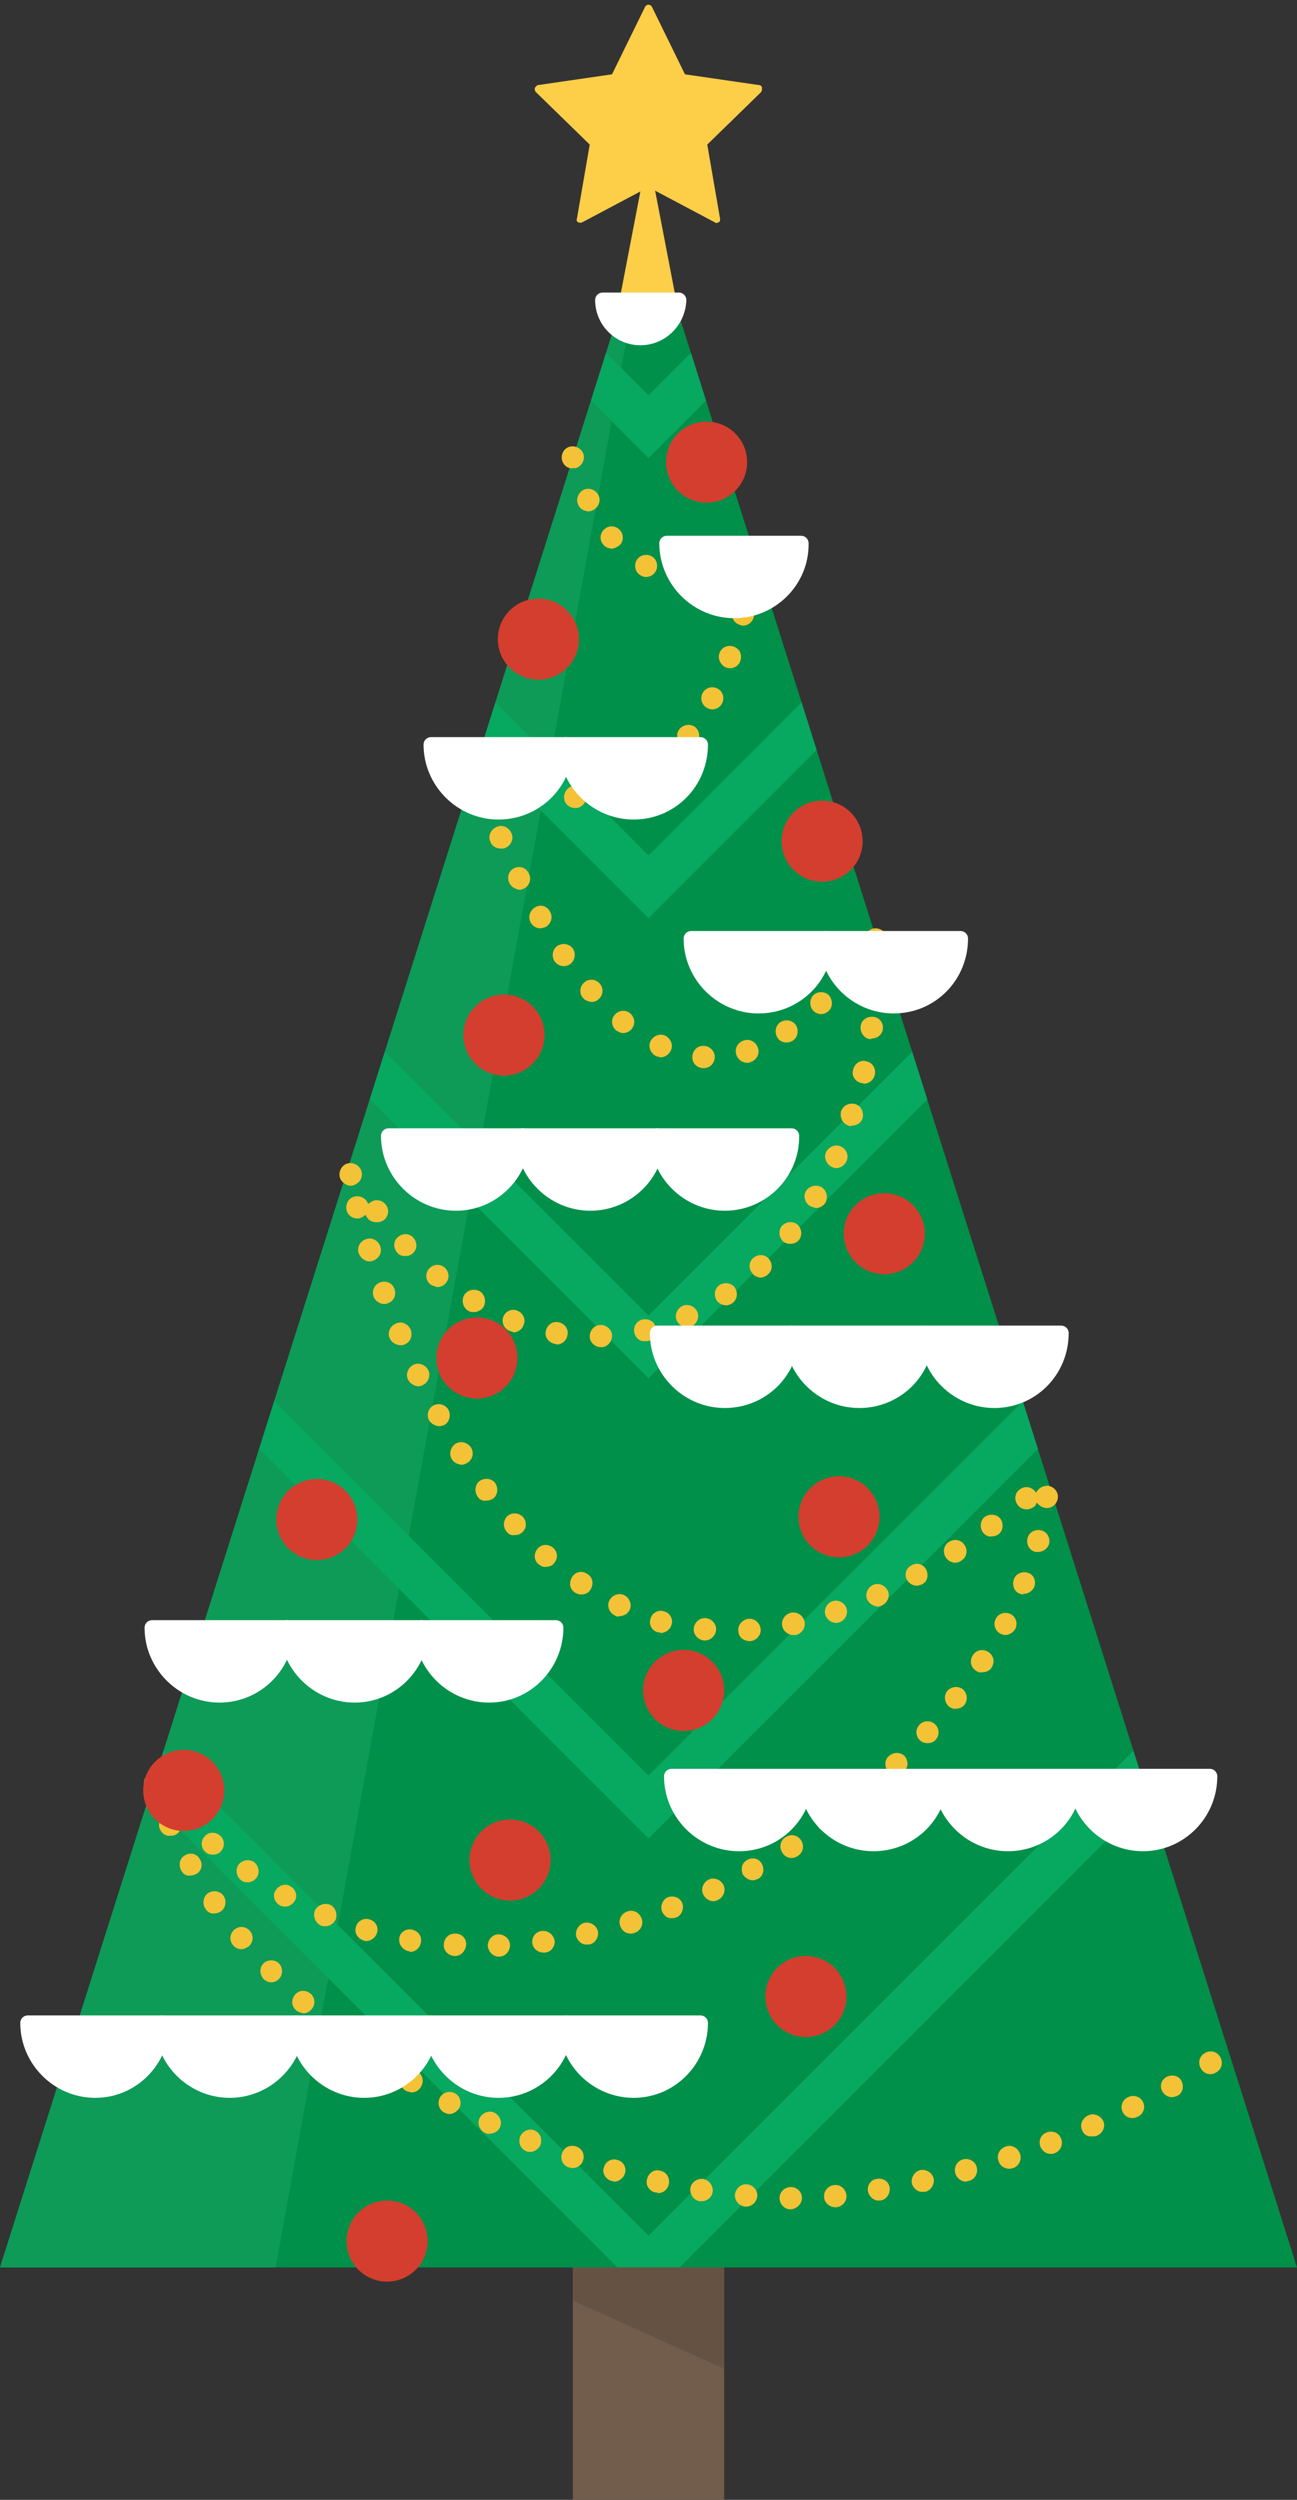 <svg xmlns="http://www.w3.org/2000/svg" xmlns:xlink="http://www.w3.org/1999/xlink" viewBox="0 0 192 370"><rect x="0" y="0" width="192" height="370" fill="#333333" stroke="none"/><style>.st0{fill:#725d4c}.st1{fill:#019049}.st2{fill:#0d9b57}.st3{clip-path:url(#SVGID_1_);fill:#07a860}.st4{fill:#655242}.st5{fill:#fdce48}.st6{fill:#f4c236}.st7{fill:#fff}.st8{fill:#d43e2e}</style><path class="st0" d="M84.8 273.6h22.4V370H84.8z"/><path class="st1" d="M96 32.4L0 335.6h192z"/><path class="st2" d="M96 32.4L40.8 335.6H0z"/><defs><path id="SVGID_3_" d="M96 32.4L0 335.6h192z"/></defs><clipPath id="SVGID_1_"><use xlink:href="#SVGID_3_" overflow="visible"/></clipPath><path class="st3" d="M96 204L-8.7 99.3l4.6-4.7L96 194.7 196.1 94.6l4.6 4.7z"/><path class="st3" d="M96 272.1L-8.7 167.4l4.6-4.7L96 262.8l100.1-100.1 4.6 4.7z"/><path class="st3" d="M96 340.2L-8.7 235.5l4.6-4.7L96 330.9l100.1-100.1 4.6 4.7zM96-.3L-8.7-105l4.6-4.7L96-9.6l100.1-100.1 4.6 4.7z"/><path class="st3" d="M96 67.8L-8.7-36.9l4.6-4.7L96 58.5 196.1-41.6l4.6 4.7z"/><path class="st3" d="M96 135.9L-8.7 31.2l4.6-4.7L96 126.6 196.1 26.5l4.6 4.7z"/><path class="st4" d="M84.8 335.6h22.4v15l-22.4-10.1z"/><path class="st5" d="M96 1.3l5.1 10.3 11.2 1.6-8.1 8 1.9 11.2L96 27.1l-10.1 5.3 1.9-11.2-8.1-8 11.2-1.6z"/><path class="st5" d="M106.1 33c-.1 0-.2 0-.3-.1L96 27.7l-9.8 5.2c-.2.1-.4.1-.6 0-.2-.1-.3-.3-.2-.5l1.9-11-8-7.8c-.1-.1-.2-.4-.1-.6s.2-.3.4-.4l11-1.6 4.9-10c.2-.4.8-.4 1 0l4.9 10 11 1.6c.2 0 .4.2.4.4s0 .4-.1.6l-8 7.8 1.9 11c0 .2 0 .4-.2.5-.1 0-.2.1-.3.1zM80.8 13.6l7.4 7.2c.1.1.2.3.2.5l-1.7 10.2 9.1-4.8c.2-.1.4-.1.5 0l9.1 4.8-1.7-10.2c0-.2 0-.4.2-.5l7.4-7.2-10.3-1.5c-.2 0-.3-.1-.4-.3L96 2.6l-4.6 9.2c-.1.2-.2.3-.4.3l-10.2 1.5z"/><path class="st5" d="M96 25.3l-3.5 18.3h7z"/><path class="st5" d="M99.5 44.1h-7.1c-.2 0-.3-.1-.4-.2-.1-.1-.1-.3-.1-.5l3.5-18.2c.1-.3.3-.4.5-.4s.5.2.5.4l3.5 18.2c0 .2 0 .3-.1.5.1.2-.1.2-.3.2zM93.1 43h5.7L96 28.2 93.1 43z"/><path class="st6" d="M117 327c-.9 0-1.6-.8-1.6-1.7 0-.9.8-1.6 1.7-1.6.9 0 1.7.8 1.6 1.7 0 .8-.8 1.6-1.7 1.6zm5-1.8c-.1-.9.6-1.7 1.5-1.8.9-.1 1.7.6 1.8 1.5.1.9-.6 1.7-1.5 1.8h-.1c-.9 0-1.7-.7-1.7-1.5zm-11.7 1.4c-.9-.1-1.6-.9-1.5-1.8.1-.9.9-1.6 1.8-1.5.9.1 1.6.9 1.5 1.8-.1.8-.8 1.5-1.6 1.5h-.2zm-6.7-.8c-.9-.1-1.5-1-1.4-1.9.1-.9 1-1.5 1.9-1.4.9.2 1.5 1 1.4 1.9-.1.8-.8 1.4-1.6 1.4h-.3zm24.9-1.4c-.2-.9.4-1.8 1.3-1.9.9-.2 1.8.4 1.9 1.3.1.9-.5 1.8-1.4 1.9h-.3c-.6 0-1.3-.5-1.5-1.3zm-31.5.1c-.9-.2-1.5-1.1-1.2-2 .2-.9 1.1-1.5 2-1.2.9.2 1.4 1.1 1.2 2-.2.8-.8 1.3-1.6 1.3-.1-.1-.2-.1-.4-.1zm38-1.3c-.2-.9.4-1.8 1.2-2 .9-.2 1.8.4 2 1.2.2.9-.4 1.8-1.2 2h-.4c-.7.1-1.4-.5-1.6-1.2zm-44.5-.4c-.9-.3-1.4-1.2-1.1-2 .2-.9 1.2-1.4 2-1.1.9.2 1.4 1.2 1.1 2-.2.7-.9 1.2-1.6 1.2 0 0-.2-.1-.4-.1zm50.9-1.2c-.2-.9.3-1.8 1.2-2 .9-.2 1.8.3 2 1.2.2.9-.3 1.8-1.2 2-.1 0-.3.1-.4.1-.7 0-1.4-.5-1.6-1.3zm6.4-1.8c-.3-.9.2-1.8 1.1-2.1.9-.3 1.8.2 2.1 1.1.3.9-.2 1.8-1 2.1-.2 0-.3.1-.5.1-.9 0-1.5-.5-1.7-1.2zm-63.6 1c-.9-.3-1.3-1.2-1-2.1.3-.9 1.2-1.3 2.1-1 .9.3 1.3 1.2 1 2.1-.2.7-.9 1.1-1.6 1.1-.2 0-.3-.1-.5-.1zm69.8-3.1c-.3-.9.1-1.8 1-2.1.9-.3 1.8.1 2.1 1 .3.8-.1 1.8-1 2.1-.2.1-.4.1-.6.1-.6 0-1.2-.4-1.5-1.1zm-76.1.7c-.9-.4-1.2-1.3-.9-2.2.4-.8 1.3-1.2 2.1-.9.9.4 1.2 1.3.9 2.2-.3.6-.9 1-1.5 1-.2 0-.4 0-.6-.1zm82.3-3.1c-.4-.8 0-1.8.9-2.2.8-.4 1.8 0 2.2.8.4.8 0 1.8-.9 2.2-.2.1-.4.1-.7.1-.7.1-1.3-.3-1.5-.9zm-88.4.4c-.8-.4-1.2-1.4-.8-2.2.4-.8 1.4-1.2 2.2-.8.8.4 1.2 1.4.8 2.2-.3.6-.9.9-1.5.9-.2.1-.5 0-.7-.1zm94.4-3.1c-.4-.8-.1-1.8.8-2.2.8-.4 1.8-.1 2.2.7.4.8.1 1.8-.8 2.2-.2.1-.5.2-.7.2-.7 0-1.2-.3-1.5-.9zm-100.4.1c-.8-.4-1.1-1.4-.7-2.2.4-.8 1.4-1.1 2.2-.7.8.4 1.1 1.4.7 2.2-.3.5-.9.9-1.5.9-.2 0-.4-.1-.7-.2zm106.3-3.1c-.5-.8-.2-1.8.6-2.2.8-.4 1.8-.2 2.2.6.4.8.2 1.8-.6 2.2-.3.1-.5.2-.8.2-.6 0-1.1-.3-1.4-.8zM60 309.4c-.8-.5-1-1.5-.5-2.3.5-.8 1.5-1 2.3-.5.8.5 1 1.5.5 2.3-.3.5-.8.8-1.4.8-.3-.1-.6-.1-.9-.3zm117.8-3.2c-.5-.8-.3-1.8.5-2.3.8-.5 1.8-.3 2.3.5.5.8.3 1.8-.5 2.3-.3.2-.6.3-.9.3-.6 0-1.1-.3-1.4-.8zm-123.4-.4c-.8-.5-.9-1.5-.4-2.3.5-.8 1.5-.9 2.3-.4.8.5.9 1.5.4 2.3-.3.5-.8.7-1.4.7-.3-.1-.6-.1-.9-.3zm-5.4-4c-.7-.6-.8-1.6-.3-2.3.6-.7 1.6-.8 2.3-.3.7.6.9 1.6.3 2.3-.3.4-.8.6-1.3.6-.4 0-.7-.1-1-.3zm-5.2-4.3c-.7-.6-.7-1.6-.1-2.3.6-.7 1.6-.7 2.3-.1.7.6.7 1.7.1 2.3-.3.4-.8.6-1.2.6-.4-.1-.8-.2-1.1-.5zm-4.8-4.6c-.6-.7-.6-1.7 0-2.3.6-.6 1.7-.6 2.3 0 .6.6.6 1.7 0 2.3-.3.3-.7.5-1.1.5-.5 0-.9-.2-1.2-.5zm33.2-4.9c0-.9.7-1.7 1.6-1.7.9 0 1.7.7 1.7 1.6 0 .9-.7 1.7-1.6 1.7h-.1c-.8 0-1.5-.7-1.6-1.6zm-5 1.5c-.9-.1-1.6-.8-1.5-1.8.1-.9.8-1.6 1.8-1.5.9 0 1.6.8 1.5 1.7-.1.9-.8 1.6-1.6 1.6h-.2zm11.6-1.9c-.1-.9.5-1.7 1.4-1.8.9-.1 1.7.5 1.9 1.4.1.9-.5 1.7-1.4 1.8h-.2c-.9 0-1.6-.6-1.7-1.4zm-18.3 1.2c-.9-.2-1.5-1-1.4-1.9.1-.9 1-1.5 1.9-1.3.9.2 1.5 1 1.3 1.9-.1.8-.8 1.4-1.6 1.4-.1-.1-.1-.1-.2-.1zm-26-.9c-.6-.7-.5-1.7.2-2.3.7-.6 1.7-.5 2.3.2.6.7.5 1.7-.2 2.3-.3.2-.7.4-1.1.4-.4 0-.9-.2-1.2-.6zm50.8-1.3c-.2-.9.4-1.8 1.2-2 .9-.2 1.8.4 2 1.2.2.9-.4 1.8-1.2 2h-.4c-.7.1-1.4-.5-1.6-1.2zm-31.5.6c-.9-.3-1.4-1.2-1.1-2 .2-.9 1.2-1.4 2-1.1.9.2 1.4 1.2 1.1 2-.2.7-.9 1.2-1.6 1.2 0 0-.2 0-.4-.1zm38-2.2c-.3-.9.2-1.8 1.1-2.1.9-.3 1.8.2 2.1 1.1.3.9-.2 1.8-1.1 2.1-.2 0-.3.1-.5.1-.8 0-1.4-.5-1.6-1.2zm-44.3 0c-.8-.4-1.2-1.3-.9-2.2.4-.8 1.3-1.2 2.2-.9.8.3 1.2 1.3.9 2.2-.3.6-.9 1-1.5 1-.3 0-.5 0-.7-.1zm50.5-2.1c-.3-.8.1-1.8.9-2.1.9-.3 1.8.1 2.1.9.3.8-.1 1.8-.9 2.1-.2.1-.4.1-.6.1-.6.1-1.2-.3-1.5-1zm-67.6-.4c-.5-.8-.3-1.8.4-2.3.8-.5 1.8-.3 2.3.4.5.8.3 1.8-.4 2.3-.3.2-.6.3-.9.3-.6.1-1.1-.2-1.4-.7zm11-.5c-.8-.5-1.1-1.5-.6-2.2.5-.8 1.5-1.1 2.2-.6.8.4 1.1 1.5.6 2.2-.3.5-.9.8-1.4.8-.3 0-.6-.1-.8-.2zm62.7-1.6c-.4-.8 0-1.8.8-2.2.8-.4 1.8 0 2.2.8.4.8 0 1.8-.8 2.2-.2.1-.5.2-.7.2-.6 0-1.2-.4-1.5-1zm-68.4-2.1c-.7-.5-.9-1.6-.4-2.3.5-.7 1.6-.9 2.3-.4.7.5.9 1.6.4 2.3-.3.4-.8.7-1.3.7-.4 0-.8-.1-1-.3zm74.3-.8c-.4-.8-.2-1.8.6-2.2.8-.5 1.8-.2 2.2.6.4.8.2 1.8-.6 2.2-.3.1-.5.2-.8.2-.5 0-1-.3-1.4-.8zm-83.2-.7c-.4-.8-.2-1.8.6-2.2.8-.5 1.8-.2 2.2.6.5.8.2 1.8-.6 2.2-.3.1-.5.2-.8.2-.6.1-1.1-.2-1.4-.8zm89-2.6c-.5-.8-.3-1.8.5-2.3.8-.5 1.8-.3 2.3.5.5.8.3 1.8-.5 2.3-.3.2-.6.3-.9.3-.6 0-1.1-.3-1.4-.8zm-85.4-.1c-.7-.6-.7-1.7-.1-2.3.6-.7 1.6-.7 2.3-.1.7.6.7 1.7.1 2.3-.3.4-.8.5-1.2.5-.4 0-.8-.1-1.1-.4zm-6.7-3.3c-.4-.8 0-1.8.9-2.2.2-.1.4-.1.6-.1-.1-.5.1-1.1.5-1.5.7-.6 1.7-.6 2.3.1.6.7.6 1.7-.1 2.3-.3.3-.7.4-1 .4.1.7-.3 1.5-1 1.8-.2.1-.4.1-.7.1-.6.1-1.2-.3-1.5-.9zm97.5-.3c-.5-.7-.4-1.8.4-2.3.7-.5 1.8-.4 2.3.4.5.7.4 1.8-.4 2.3-.3.2-.6.3-1 .3s-.9-.2-1.3-.7zm5.3-4c-.6-.7-.5-1.7.2-2.3.7-.6 1.7-.5 2.3.2.6.7.5 1.7-.2 2.3-.3.3-.7.4-1.1.4-.4 0-.9-.2-1.2-.6zm-105.1-2.1c-.3-.9.2-1.8 1.1-2.1.9-.3 1.8.2 2.1 1.1.3.9-.2 1.8-1.1 2.1-.2 0-.3.1-.5.1-.7 0-1.4-.5-1.6-1.2zm110.1-2.2c-.6-.7-.6-1.7.1-2.3.7-.6 1.7-.6 2.3 0 .6.7.6 1.7-.1 2.3-.3.3-.7.5-1.1.5-.5 0-.9-.2-1.2-.5zm4.7-4.6c-.7-.6-.7-1.7-.1-2.3.6-.7 1.7-.7 2.3-.1.7.6.7 1.7.1 2.3-.3.4-.8.5-1.2.5-.4 0-.8-.1-1.1-.4zm4.3-5c-.7-.6-.8-1.6-.3-2.3.6-.7 1.6-.8 2.3-.3.7.6.8 1.6.3 2.3-.3.4-.8.6-1.3.6-.3.1-.7-.1-1-.3zm4-5.3c-.8-.5-1-1.5-.5-2.3.5-.8 1.5-1 2.3-.5.8.5 1 1.5.5 2.3-.3.5-.8.7-1.4.7-.3.1-.6 0-.9-.2zm-35.2-5.9c-.1-.9.6-1.7 1.5-1.8.9-.1 1.7.6 1.8 1.5.1.9-.6 1.7-1.5 1.8h-.1c-.9 0-1.7-.6-1.7-1.5zm-5.1 1.4c-.9-.1-1.6-.9-1.5-1.8.1-.9.9-1.6 1.8-1.5.9.1 1.6.9 1.5 1.8-.1.8-.8 1.5-1.6 1.5h-.2zm11.6-2.1c-.2-.9.4-1.8 1.3-2 .9-.2 1.8.4 2 1.3.2.9-.4 1.8-1.3 2h-.4c-.7 0-1.4-.5-1.6-1.3zm32.3 1.1c-.8-.4-1.1-1.4-.7-2.2.4-.8 1.4-1.1 2.2-.7.8.4 1.1 1.4.7 2.2-.3.5-.9.9-1.5.9-.2 0-.5-.1-.7-.2zm-50.7-.2c-.9-.2-1.4-1.2-1.1-2 .2-.9 1.2-1.4 2-1.1.9.2 1.4 1.2 1.1 2-.2.7-.9 1.2-1.6 1.2-.1-.1-.2-.1-.4-.1zm24.8-2.5c-.3-.9.2-1.8 1-2.1.9-.3 1.8.2 2.1 1 .3.9-.2 1.8-1 2.1-.2.1-.4.1-.5.1-.7 0-1.3-.4-1.6-1.1zm-31.2 0c-.8-.4-1.2-1.4-.8-2.2.4-.8 1.4-1.2 2.2-.8.8.4 1.2 1.4.8 2.2-.3.6-.9.9-1.5.9-.2.1-.4.1-.7-.1zm37.4-2.3c-.4-.8 0-1.8.8-2.2.8-.4 1.8 0 2.2.8.4.8 0 1.8-.8 2.2-.2.1-.4.2-.7.2-.6-.1-1.2-.4-1.5-1zm-43.3-1.1c-.8-.5-.9-1.5-.4-2.3.5-.8 1.5-1 2.3-.4.8.5.9 1.5.4 2.3-.3.5-.8.7-1.4.7-.3 0-.6-.1-.9-.3zm65.9.2c-.9-.3-1.2-1.3-.9-2.2.3-.8 1.3-1.2 2.1-.9.9.3 1.2 1.3.9 2.1-.3.6-.9 1-1.5 1-.2.1-.4.1-.6 0zm-16.7-2c-.5-.8-.2-1.8.6-2.2.8-.5 1.8-.2 2.2.6.4.8.2 1.8-.6 2.2-.3.1-.5.2-.8.2-.5 0-1.1-.3-1.4-.8zm-54.6-2.4c-.7-.6-.7-1.6-.1-2.3.6-.7 1.6-.7 2.3-.1.7.6.7 1.6.1 2.3-.3.4-.8.5-1.2.5-.3.1-.7-.1-1.1-.4zm60.3-1c-.5-.8-.3-1.8.5-2.3.8-.5 1.8-.3 2.3.5.5.8.3 1.8-.5 2.3-.3.2-.6.3-.9.3-.5 0-1.1-.3-1.4-.8zm13.3-.8c-.9-.2-1.4-1.1-1.2-2 .2-.9 1.1-1.4 2-1.2.9.2 1.4 1.1 1.2 2-.2.7-.9 1.2-1.6 1.2h-.4zm-7.8-2.9c-.5-.7-.4-1.8.3-2.3.7-.5 1.8-.4 2.3.3.5.7.4 1.8-.3 2.3-.3.2-.6.3-1 .3-.5.1-1-.2-1.3-.6zm-70.5-.1c-.6-.7-.5-1.7.1-2.3.7-.6 1.7-.5 2.3.1.6.7.6 1.7-.1 2.3-.3.3-.7.4-1.1.4-.5.1-.9-.1-1.2-.5zm75.7-3.9c-.6-.7-.5-1.8.2-2.3.7-.6 1.7-.5 2.3.2.1.1.1.2.2.2.3-.6.9-1 1.7-1 .9.1 1.6.9 1.5 1.8-.1.9-.9 1.6-1.8 1.5-.6-.1-1-.4-1.3-.8-.1.2-.2.4-.4.6-.3.2-.7.4-1.1.4-.5 0-1-.2-1.3-.6zm-80-1.3c-.5-.7-.4-1.8.3-2.3.7-.5 1.8-.4 2.3.3.5.7.4 1.8-.3 2.3-.3.2-.6.3-1 .3-.5.1-1-.1-1.3-.6zm-3.8-5.5c-.5-.8-.2-1.8.5-2.3.8-.5 1.8-.2 2.3.5.5.8.3 1.8-.5 2.3-.3.2-.6.3-.9.3-.6-.1-1.1-.3-1.4-.8zm-3.4-5.8c-.4-.8-.1-1.8.7-2.2.8-.4 1.8-.1 2.2.7.4.8.1 1.8-.6 2.2-.3.1-.5.2-.8.2-.7-.1-1.2-.4-1.5-.9zm-3.1-6c-.4-.8 0-1.8.8-2.2.8-.4 1.8 0 2.2.8.4.8 0 1.8-.8 2.2-.2.1-.5.2-.7.2-.6-.1-1.2-.4-1.5-1zm26.9-6.4c0-.9.7-1.7 1.6-1.7.9 0 1.7.7 1.7 1.6 0 .9-.7 1.7-1.6 1.7-.9 0-1.7-.7-1.7-1.6zm-29.6.3c-.4-.8 0-1.8.9-2.2.8-.4 1.8 0 2.2.9.3.9 0 1.8-.9 2.2-.2.1-.4.1-.6.1-.7 0-1.3-.4-1.6-1zm24.4.8c-.9-.2-1.5-1-1.3-1.9.2-.9 1-1.5 1.9-1.3.9.2 1.5 1 1.3 1.9-.1.8-.8 1.4-1.6 1.4-.1-.1-.2-.1-.3-.1zm11.8-1.6c-.2-.9.3-1.8 1.2-2 .9-.2 1.8.3 2 1.2.2.9-.4 1.8-1.2 2h-.4c-.8.1-1.4-.5-1.6-1.2zm-18.4-.3c-.9-.3-1.3-1.3-1-2.1.3-.8 1.3-1.3 2.1-.9.8.3 1.3 1.3.9 2.1-.2.7-.9 1.1-1.5 1.1-.1-.1-.3-.1-.5-.2zm24.7-1.5c-.4-.8 0-1.8.8-2.2.8-.4 1.8 0 2.2.8.4.8 0 1.8-.8 2.2-.2.1-.5.1-.7.1-.6 0-1.2-.3-1.5-.9zM69.3 194c-.8-.5-1-1.5-.6-2.3.5-.8 1.5-1 2.3-.6.8.5 1 1.5.6 2.3-.3.5-.9.8-1.4.8-.3 0-.6 0-.9-.2zm36.8-1.5c-.5-.8-.3-1.8.4-2.3.8-.5 1.8-.3 2.3.4.5.8.3 1.8-.4 2.3-.3.2-.6.3-.9.3-.6 0-1.1-.3-1.4-.7zm-50.8-.6c-.3-.8.1-1.8 1-2.1.9-.3 1.8.1 2.1 1 .3.9-.1 1.8-1 2.1-.2.1-.4.1-.6.1-.6 0-1.3-.5-1.5-1.1zm8.4-1.8c-.7-.6-.8-1.6-.2-2.3.6-.7 1.6-.8 2.3-.2.7.6.8 1.6.2 2.3-.3.4-.8.6-1.3.6-.3-.1-.7-.2-1-.4zm47.7-1.6c-.6-.7-.6-1.7.1-2.3.7-.6 1.7-.6 2.3.1.6.7.6 1.7-.1 2.3-.3.3-.7.5-1.2.5-.4-.1-.8-.2-1.1-.6zm-58.3-3c-.3-.9.2-1.8 1.1-2.1.9-.3 1.8.2 2.1 1.1.3.9-.2 1.8-1.1 2.1-.2.1-.3.1-.5.1-.7 0-1.3-.5-1.6-1.2zm5.7-.1c-.6-.7-.6-1.7.1-2.3.7-.6 1.7-.6 2.3.1.6.7.6 1.7-.1 2.3-.3.3-.7.4-1.1.4-.5 0-.9-.1-1.2-.5zm57.2-1.6c-.7-.6-.8-1.6-.3-2.3.6-.7 1.6-.8 2.3-.3.7.6.8 1.6.3 2.3-.3.4-.8.6-1.3.6-.4 0-.7-.1-1-.3zm-61.6-3.5c-.1-.2-.2-.3-.3-.5-.2.2-.5.4-.8.5-.9.2-1.8-.3-2-1.2-.2-.9.3-1.8 1.2-2 .9-.2 1.7.3 2 1.1.1-.1.2-.2.3-.2.7-.6 1.8-.4 2.3.3.6.7.4 1.8-.3 2.3-.3.2-.6.3-1 .3-.6 0-1.1-.2-1.4-.6zm65.5-1.8c-.8-.5-1-1.5-.6-2.2.5-.8 1.5-1 2.3-.6.8.5 1 1.5.6 2.3-.3.5-.9.8-1.4.8-.4-.1-.7-.2-.9-.3zm-69.4-3.8c-.5-.8-.2-1.8.5-2.3.8-.5 1.8-.2 2.3.5.5.8.3 1.8-.5 2.3-.3.2-.6.3-.9.3-.5 0-1-.3-1.4-.8zm72.6-2c-.8-.4-1.2-1.4-.8-2.2.4-.8 1.4-1.2 2.2-.8.8.4 1.2 1.3.8 2.2-.3.6-.9 1-1.5 1-.3 0-.5-.1-.7-.2zm2.5-6.1c-.9-.3-1.3-1.2-1.1-2.1.3-.9 1.2-1.3 2.1-1.1.9.3 1.3 1.2 1.1 2.1-.2.7-.9 1.1-1.6 1.1-.1.1-.3.1-.5 0zm1.9-6.3c-.9-.2-1.5-1.1-1.2-2 .2-.9 1.1-1.5 2-1.2.9.2 1.4 1.1 1.2 2-.2.8-.9 1.3-1.6 1.3-.2-.1-.3-.1-.4-.1zm-23.5-2.2c-.9-.1-1.6-.8-1.5-1.8.1-.9.8-1.6 1.8-1.5.9.1 1.6.9 1.5 1.8-.1.9-.8 1.5-1.6 1.5h-.2zm5-2c-.3-.9.2-1.8 1.1-2.1.9-.3 1.8.2 2.1 1.1.3.9-.2 1.8-1.1 2.1-.2.1-.3.1-.5.1-.7 0-1.4-.5-1.6-1.2zm-11.9.2c-.8-.4-1.2-1.4-.8-2.2.4-.8 1.4-1.2 2.2-.8.8.4 1.2 1.4.8 2.2-.3.6-.9 1-1.5 1-.3-.1-.5-.1-.7-.2zm18-2.7c-.5-.8-.3-1.8.4-2.3.8-.5 1.8-.3 2.3.4.5.8.3 1.8-.4 2.3-.3.2-.6.3-.9.3-.6 0-1.1-.2-1.4-.7zm13.7.2c-.9-.1-1.5-1-1.4-1.9.1-.9.9-1.5 1.9-1.4.9.1 1.5.9 1.4 1.8-.1.8-.8 1.4-1.6 1.4-.2.1-.3.1-.3.1zm-37.6-1.3c-.7-.6-.8-1.6-.2-2.3.6-.7 1.6-.8 2.3-.2.7.6.8 1.6.2 2.3-.3.4-.8.6-1.3.6-.3 0-.7-.2-1-.4zm29.2-2.9c-.6-.6-.6-1.7 0-2.3.6-.6 1.7-.6 2.3 0 .6.7.6 1.7 0 2.3-.3.3-.7.5-1.2.5-.4 0-.8-.2-1.1-.5zm-34.1-1.9c-.6-.7-.5-1.7.2-2.3.7-.6 1.7-.5 2.3.2.6.7.5 1.7-.2 2.3-.3.3-.7.4-1.1.4-.4-.1-.9-.2-1.2-.6zm43.2-.4c-.9 0-1.6-.8-1.6-1.7.1-.9.8-1.6 1.7-1.6.9 0 1.6.8 1.6 1.7 0 .9-.8 1.6-1.7 1.6zm-4.6-2.5c-.7-.6-.8-1.6-.2-2.3.6-.7 1.6-.8 2.3-.2.7.6.8 1.6.2 2.3-.3.4-.8.6-1.3.6-.3 0-.7-.1-1-.4zm-42.8-2.5c-.5-.8-.3-1.8.4-2.3.8-.5 1.8-.3 2.3.4.5.7.3 1.8-.4 2.3-.3.2-.6.3-.9.3-.5 0-1-.2-1.4-.7zm45.9-3.2c0-.9.7-1.7 1.6-1.7.9 0 1.7.7 1.7 1.6 0 .9-.7 1.7-1.6 1.7-1 0-1.7-.7-1.7-1.6zm-49.4-2.5c-.5-.8-.2-1.8.6-2.3.8-.5 1.8-.2 2.2.6.5.8.2 1.8-.6 2.3-.3.1-.6.2-.8.2-.6 0-1.1-.3-1.4-.8zm-3.2-5.9c-.4-.8-.1-1.8.7-2.2.8-.4 1.8-.1 2.2.8.4.8.1 1.8-.7 2.2-.2.1-.5.2-.7.2-.6-.1-1.2-.4-1.5-1zm-2.8-6.1c-.4-.8 0-1.8.9-2.2.8-.4 1.8 0 2.2.9.4.8 0 1.8-.9 2.2-.2.1-.4.1-.6.1-.8 0-1.4-.4-1.6-1zm10.9-6.6c0-.9.7-1.7 1.6-1.7.9 0 1.7.7 1.7 1.6 0 .9-.7 1.7-1.6 1.7-1 0-1.7-.7-1.7-1.6zm-13.4.4c-.3-.8.1-1.8 1-2.1.1 0 .2-.1.3-.1-.5-.5-.7-1.2-.4-1.9.4-.8 1.4-1.2 2.2-.8.8.4 1.2 1.4.8 2.2-.2.5-.7.8-1.2.9.2.2.4.4.5.6.3.9-.1 1.8-1 2.1-.2.1-.4.1-.6.1-.8.1-1.4-.4-1.6-1zm8.1.4c-.9-.2-1.4-1.1-1.2-2 .2-.9 1.1-1.4 2-1.2.9.2 1.4 1.1 1.2 2-.2.8-.9 1.2-1.6 1.2-.1.1-.3 0-.4 0zm11.8-1.5c-.3-.9.1-1.8 1-2.1.9-.3 1.8.1 2.1 1 .3.8-.1 1.8-1 2.1-.2.1-.4.1-.6.1-.6 0-1.2-.4-1.5-1.1zm6-2.7c-.6-.7-.4-1.8.3-2.3.7-.6 1.8-.4 2.3.3.6.7.4 1.8-.3 2.3-.3.2-.7.4-1 .4-.5-.1-1-.3-1.3-.7zm4.9-4.4c-.7-.6-.9-1.6-.3-2.3.6-.7 1.6-.8 2.3-.3.7.6.8 1.6.3 2.3-.3.4-.8.6-1.3.6-.4 0-.7-.1-1-.3zm3.8-5.4c-.8-.4-1.1-1.4-.7-2.2.4-.8 1.4-1.1 2.2-.7.8.4 1.1 1.4.7 2.2-.3.6-.9.9-1.5.9-.2 0-.5-.1-.7-.2zm2.8-6c-.8-.3-1.3-1.3-1-2.1.3-.9 1.2-1.3 2.1-1 .9.3 1.3 1.2 1 2.1-.2.7-.9 1.1-1.5 1.1-.2 0-.4 0-.6-.1zm2.1-6.3c-.9-.2-1.4-1.1-1.2-2 .2-.9 1.1-1.4 2-1.2.9.2 1.4 1.1 1.2 2-.2.8-.9 1.3-1.6 1.3-.1 0-.3 0-.4-.1zm-9.3-7.4c-.1-.9.6-1.7 1.5-1.8.9-.1 1.7.6 1.8 1.5.1.9-.6 1.7-1.5 1.8h-.1c-.9.1-1.6-.6-1.7-1.5zm10.7 1c-.8-.1-1.5-.9-1.4-1.7-.1.2-.3.3-.6.4-.8.4-1.8 0-2.2-.8-.4-.8 0-1.8.8-2.2.8-.4 1.8 0 2.2.8.1.2.2.5.1.8.4-.4.9-.6 1.5-.6.9.1 1.5 1 1.4 1.9-.1.8-.8 1.4-1.6 1.4h-.2zm-16.1-.9c-.8-.4-1.1-1.4-.7-2.2.4-.8 1.4-1.1 2.2-.7.8.4 1.1 1.4.7 2.2-.3.6-.9.9-1.5.9-.3 0-.5-.1-.7-.2zm-5.6-4.6c-.6-.7-.5-1.7.2-2.3.7-.6 1.7-.5 2.3.2.6.7.5 1.8-.2 2.3-.3.2-.7.4-1 .4-.5 0-1-.2-1.3-.6zm-3.7-5.9c-.4-.8 0-1.8.8-2.2.8-.4 1.8 0 2.2.8.4.8 0 1.8-.8 2.2-.2.1-.5.2-.7.2-.7-.1-1.3-.4-1.5-1zm-2.4-6.6c-.2-.9.3-1.8 1.2-2 .9-.2 1.8.4 2 1.2.2.9-.4 1.8-1.2 2h-.4c-.7.1-1.4-.4-1.6-1.2z"/><path class="st7" d="M117.3 197.4c0 5.5-4.5 10-10 10s-10-4.5-10-10h20z"/><path class="st7" d="M107.3 208.4c-6.1 0-11.1-5-11.1-11.1 0-.6.5-1.1 1.1-1.1h19.9c.6 0 1.1.5 1.1 1.1.1 6.2-4.9 11.1-11 11.1zm-8.8-9.9c.5 4.4 4.3 7.8 8.8 7.8 4.5 0 8.2-3.4 8.8-7.8H98.5z"/><path class="st7" d="M137.2 197.4c0 5.5-4.5 10-10 10s-10-4.5-10-10h20z"/><path class="st7" d="M127.2 208.4c-6.1 0-11.1-5-11.1-11.1 0-.6.5-1.1 1.1-1.1h19.9c.6 0 1.1.5 1.1 1.1.1 6.2-4.9 11.1-11 11.1zm-8.7-9.9c.5 4.4 4.3 7.8 8.8 7.8 4.5 0 8.2-3.4 8.8-7.8h-17.6z"/><path class="st7" d="M157.1 197.4c0 5.5-4.5 10-10 10s-10-4.5-10-10h20z"/><path class="st7" d="M147.2 208.4c-6.1 0-11.1-5-11.1-11.1 0-.6.5-1.1 1.1-1.1h19.9c.6 0 1.1.5 1.1 1.1 0 6.2-4.9 11.1-11 11.1zm-8.8-9.9c.5 4.4 4.3 7.8 8.8 7.8 4.5 0 8.2-3.4 8.8-7.8h-17.6zm-95.9 42.4c0 5.5-4.5 10-10 10s-10-4.5-10-10h20z"/><path class="st7" d="M32.5 252c-6.1 0-11.1-5-11.1-11.1 0-.6.5-1.1 1.1-1.1h19.9c.6 0 1.1.5 1.1 1.1.1 6.1-4.9 11.1-11 11.1zm-8.8-10c.5 4.4 4.3 7.8 8.8 7.8 4.5 0 8.2-3.4 8.8-7.8H23.7z"/><path class="st7" d="M62.4 240.9c0 5.5-4.5 10-10 10s-10-4.5-10-10h20z"/><path class="st7" d="M52.5 252c-6.1 0-11.1-5-11.1-11.1 0-.6.5-1.1 1.1-1.1h19.9c.6 0 1.1.5 1.1 1.1 0 6.1-4.9 11.1-11 11.1zm-8.8-10c.5 4.4 4.3 7.8 8.8 7.8 4.5 0 8.2-3.4 8.8-7.8H43.7z"/><path class="st7" d="M82.3 240.9c0 5.5-4.5 10-10 10s-10-4.5-10-10h20z"/><path class="st7" d="M72.4 252c-6.1 0-11.1-5-11.1-11.1 0-.6.5-1.1 1.1-1.1h19.9c.6 0 1.1.5 1.1 1.1 0 6.1-4.9 11.1-11 11.1zm-8.8-10c.5 4.4 4.3 7.8 8.8 7.8 4.5 0 8.2-3.4 8.8-7.8H63.6zM24 299.4c0 5.5-4.5 10-10 10s-10-4.5-10-10h20z"/><path class="st7" d="M14.1 310.5c-6.1 0-11.1-5-11.1-11.1 0-.6.5-1.1 1.1-1.1H24c.6 0 1.1.5 1.1 1.1 0 6.1-4.9 11.1-11 11.1zm-8.8-10c.5 4.4 4.3 7.8 8.8 7.8 4.5 0 8.2-3.4 8.8-7.8H5.3z"/><path class="st7" d="M44 299.4c0 5.5-4.5 10-10 10s-10-4.5-10-10h20z"/><path class="st7" d="M34 310.5c-6.1 0-11.1-5-11.1-11.1 0-.6.5-1.1 1.1-1.1h20c.6 0 1.1.5 1.1 1.1 0 6.1-5 11.1-11.1 11.1zm-8.8-10c.5 4.4 4.3 7.8 8.8 7.8 4.5 0 8.2-3.4 8.8-7.8H25.2z"/><path class="st7" d="M63.9 299.4c0 5.5-4.5 10-10 10s-10-4.5-10-10h20z"/><path class="st7" d="M53.9 310.5c-6.1 0-11.1-5-11.1-11.1 0-.6.5-1.1 1.1-1.1h19.9c.6 0 1.1.5 1.1 1.1.1 6.1-4.9 11.1-11 11.1zm-8.8-10c.5 4.4 4.3 7.8 8.8 7.8s8.2-3.4 8.8-7.8H45.1z"/><path class="st7" d="M83.8 299.4c0 5.5-4.5 10-10 10s-10-4.5-10-10h20z"/><path class="st7" d="M73.8 310.5c-6.1 0-11.1-5-11.1-11.1 0-.6.5-1.1 1.1-1.1h19.9c.6 0 1.1.5 1.1 1.1.1 6.1-4.9 11.1-11 11.1zm-8.7-10c.5 4.4 4.3 7.8 8.8 7.8 4.5 0 8.2-3.4 8.8-7.8H65.1z"/><path class="st7" d="M103.7 299.4c0 5.5-4.5 10-10 10s-10-4.5-10-10h20z"/><path class="st7" d="M93.8 310.5c-6.1 0-11.1-5-11.1-11.1 0-.6.5-1.1 1.1-1.1h19.9c.6 0 1.1.5 1.1 1.1 0 6.1-4.9 11.1-11 11.1zm-8.8-10c.5 4.4 4.3 7.8 8.8 7.8 4.5 0 8.3-3.4 8.8-7.8H85zm-7.6-132.4c0 5.5-4.5 10-10 10s-10-4.5-10-10h20z"/><path class="st7" d="M67.5 179.2c-6.1 0-11.1-5-11.1-11.1 0-.6.5-1.1 1.1-1.1h19.9c.6 0 1.1.5 1.1 1.1 0 6.1-4.9 11.1-11 11.1zm-8.8-10c.5 4.4 4.3 7.8 8.8 7.8 4.5 0 8.2-3.4 8.8-7.8H58.7z"/><path class="st7" d="M97.4 168.1c0 5.5-4.5 10-10 10s-10-4.5-10-10h20z"/><path class="st7" d="M87.4 179.2c-6.1 0-11.1-5-11.1-11.1 0-.6.5-1.1 1.1-1.1h19.9c.6 0 1.1.5 1.1 1.1.1 6.1-4.9 11.1-11 11.1zm-8.8-10c.5 4.4 4.3 7.8 8.8 7.8 4.5 0 8.3-3.4 8.8-7.8H78.6z"/><path class="st7" d="M117.3 168.1c0 5.5-4.5 10-10 10s-10-4.5-10-10h20z"/><path class="st7" d="M107.3 179.2c-6.1 0-11.1-5-11.1-11.1 0-.6.5-1.1 1.1-1.1h19.9c.6 0 1.1.5 1.1 1.1.1 6.1-4.9 11.1-11 11.1zm-8.8-10c.5 4.4 4.3 7.8 8.8 7.8 4.5 0 8.2-3.4 8.8-7.8H98.5zm40.8 93.8c0 5.5-4.5 10-10 10s-10-4.5-10-10h20z"/><path class="st7" d="M129.3 274c-6.1 0-11.1-5-11.1-11.1 0-.6.5-1.1 1.1-1.1h19.9c.6 0 1.1.5 1.1 1.1.1 6.2-4.9 11.1-11 11.1zm-8.8-9.9c.5 4.4 4.3 7.8 8.8 7.8 4.5 0 8.2-3.4 8.8-7.8h-17.6z"/><path class="st7" d="M159.2 263c0 5.5-4.5 10-10 10s-10-4.5-10-10h20z"/><path class="st7" d="M149.2 274c-6.1 0-11.1-5-11.1-11.1 0-.6.5-1.1 1.1-1.1h19.9c.6 0 1.1.5 1.1 1.1.1 6.2-4.9 11.1-11 11.1zm-8.8-9.9c.5 4.4 4.3 7.8 8.8 7.8 4.5 0 8.2-3.4 8.8-7.8h-17.6z"/><path class="st7" d="M179.1 263c0 5.5-4.5 10-10 10s-10-4.5-10-10h20z"/><path class="st7" d="M169.2 274c-6.1 0-11.1-5-11.1-11.1 0-.6.5-1.1 1.1-1.1h19.9c.6 0 1.1.5 1.1 1.1 0 6.2-5 11.1-11 11.1zm-8.8-9.9c.5 4.4 4.3 7.8 8.8 7.8 4.5 0 8.2-3.4 8.8-7.8h-17.6zm-41.1-1.1c0 5.5-4.5 10-10 10s-10-4.5-10-10h20z"/><path class="st7" d="M109.4 274c-6.1 0-11.1-5-11.1-11.1 0-.6.5-1.1 1.1-1.1h19.9c.6 0 1.1.5 1.1 1.1 0 6.2-4.9 11.1-11 11.1zm-8.8-9.9c.5 4.4 4.3 7.8 8.8 7.8 4.5 0 8.3-3.4 8.8-7.8h-17.6zM122.3 139c0 5.5-4.5 10-10 10s-10-4.5-10-10h20z"/><path class="st7" d="M112.3 150c-6.1 0-11.1-5-11.1-11.1 0-.6.5-1.1 1.1-1.1h19.9c.6 0 1.1.5 1.1 1.1.1 6.2-4.9 11.1-11 11.1zm-8.7-9.9c.5 4.4 4.3 7.8 8.8 7.8 4.5 0 8.2-3.4 8.8-7.8h-17.6z"/><path class="st7" d="M142.2 139c0 5.5-4.5 10-10 10s-10-4.5-10-10h20z"/><path class="st7" d="M132.3 150c-6.1 0-11.1-5-11.1-11.1 0-.6.5-1.1 1.1-1.1h19.9c.6 0 1.1.5 1.1 1.1 0 6.2-4.9 11.1-11 11.1zm-8.8-9.9c.5 4.4 4.3 7.8 8.8 7.8 4.5 0 8.3-3.4 8.8-7.8h-17.6zm-39.7-29.8c0 5.5-4.5 10-10 10s-10-4.5-10-10h20z"/><path class="st7" d="M73.8 121.3c-6.1 0-11.1-5-11.1-11.1 0-.6.5-1.1 1.1-1.1h19.9c.6 0 1.1.5 1.1 1.1.1 6.2-4.9 11.1-11 11.1zm-8.7-9.9c.5 4.4 4.3 7.8 8.8 7.8s8.2-3.4 8.8-7.8H65.1z"/><path class="st7" d="M103.7 110.3c0 5.5-4.5 10-10 10s-10-4.5-10-10h20z"/><path class="st7" d="M93.8 121.3c-6.1 0-11.1-5-11.1-11.1 0-.6.5-1.1 1.1-1.1h19.9c.6 0 1.1.5 1.1 1.1 0 6.2-4.9 11.1-11 11.1zm-8.8-9.9c.5 4.4 4.3 7.8 8.8 7.8 4.5 0 8.2-3.4 8.8-7.8H85zm33.7-31c0 5.5-4.5 10-10 10s-10-4.5-10-10h20z"/><path class="st7" d="M108.7 91.5c-6.1 0-11.1-5-11.1-11.1 0-.6.5-1.1 1.1-1.1h19.9c.6 0 1.1.5 1.1 1.1.1 6.1-4.9 11.1-11 11.1zm-8.7-10c.5 4.4 4.3 7.8 8.8 7.8 4.5 0 8.2-3.4 8.8-7.8H100zm.4-37.1c0 3.1-2.5 5.6-5.6 5.6-3.1 0-5.6-2.5-5.6-5.6h11.2z"/><path class="st7" d="M94.8 51.1c-3.7 0-6.7-3-6.7-6.7 0-.6.5-1.1 1.1-1.1h11.3c.6 0 1.1.5 1.1 1.1-.1 3.7-3.1 6.7-6.8 6.7zm-4.4-5.6c.5 2 2.3 3.4 4.4 3.4 2.1 0 3.9-1.5 4.4-3.4h-8.8z"/><circle class="st8" cx="79.7" cy="94.6" r="6"/><circle class="st8" cx="104.6" cy="68.4" r="6"/><circle class="st8" cx="121.7" cy="124.5" r="6"/><circle class="st8" cx="74.6" cy="153.2" r="6"/><path class="st8" d="M136.9 182.6c0 3.3-2.7 6-6 6s-6-2.7-6-6 2.7-6 6-6 6 2.7 6 6z"/><circle class="st8" cx="70.6" cy="201" r="6"/><circle class="st8" cx="46.9" cy="224.9" r="6"/><circle class="st8" cx="124.2" cy="224.5" r="6"/><circle class="st8" cx="101.2" cy="250.2" r="6"/><circle class="st8" cx="75.5" cy="275.3" r="6"/><circle class="st8" cx="27.2" cy="265" r="6"/><circle class="st8" cx="119.3" cy="295.5" r="6"/><circle class="st8" cx="57.3" cy="331.7" r="6"/></svg>